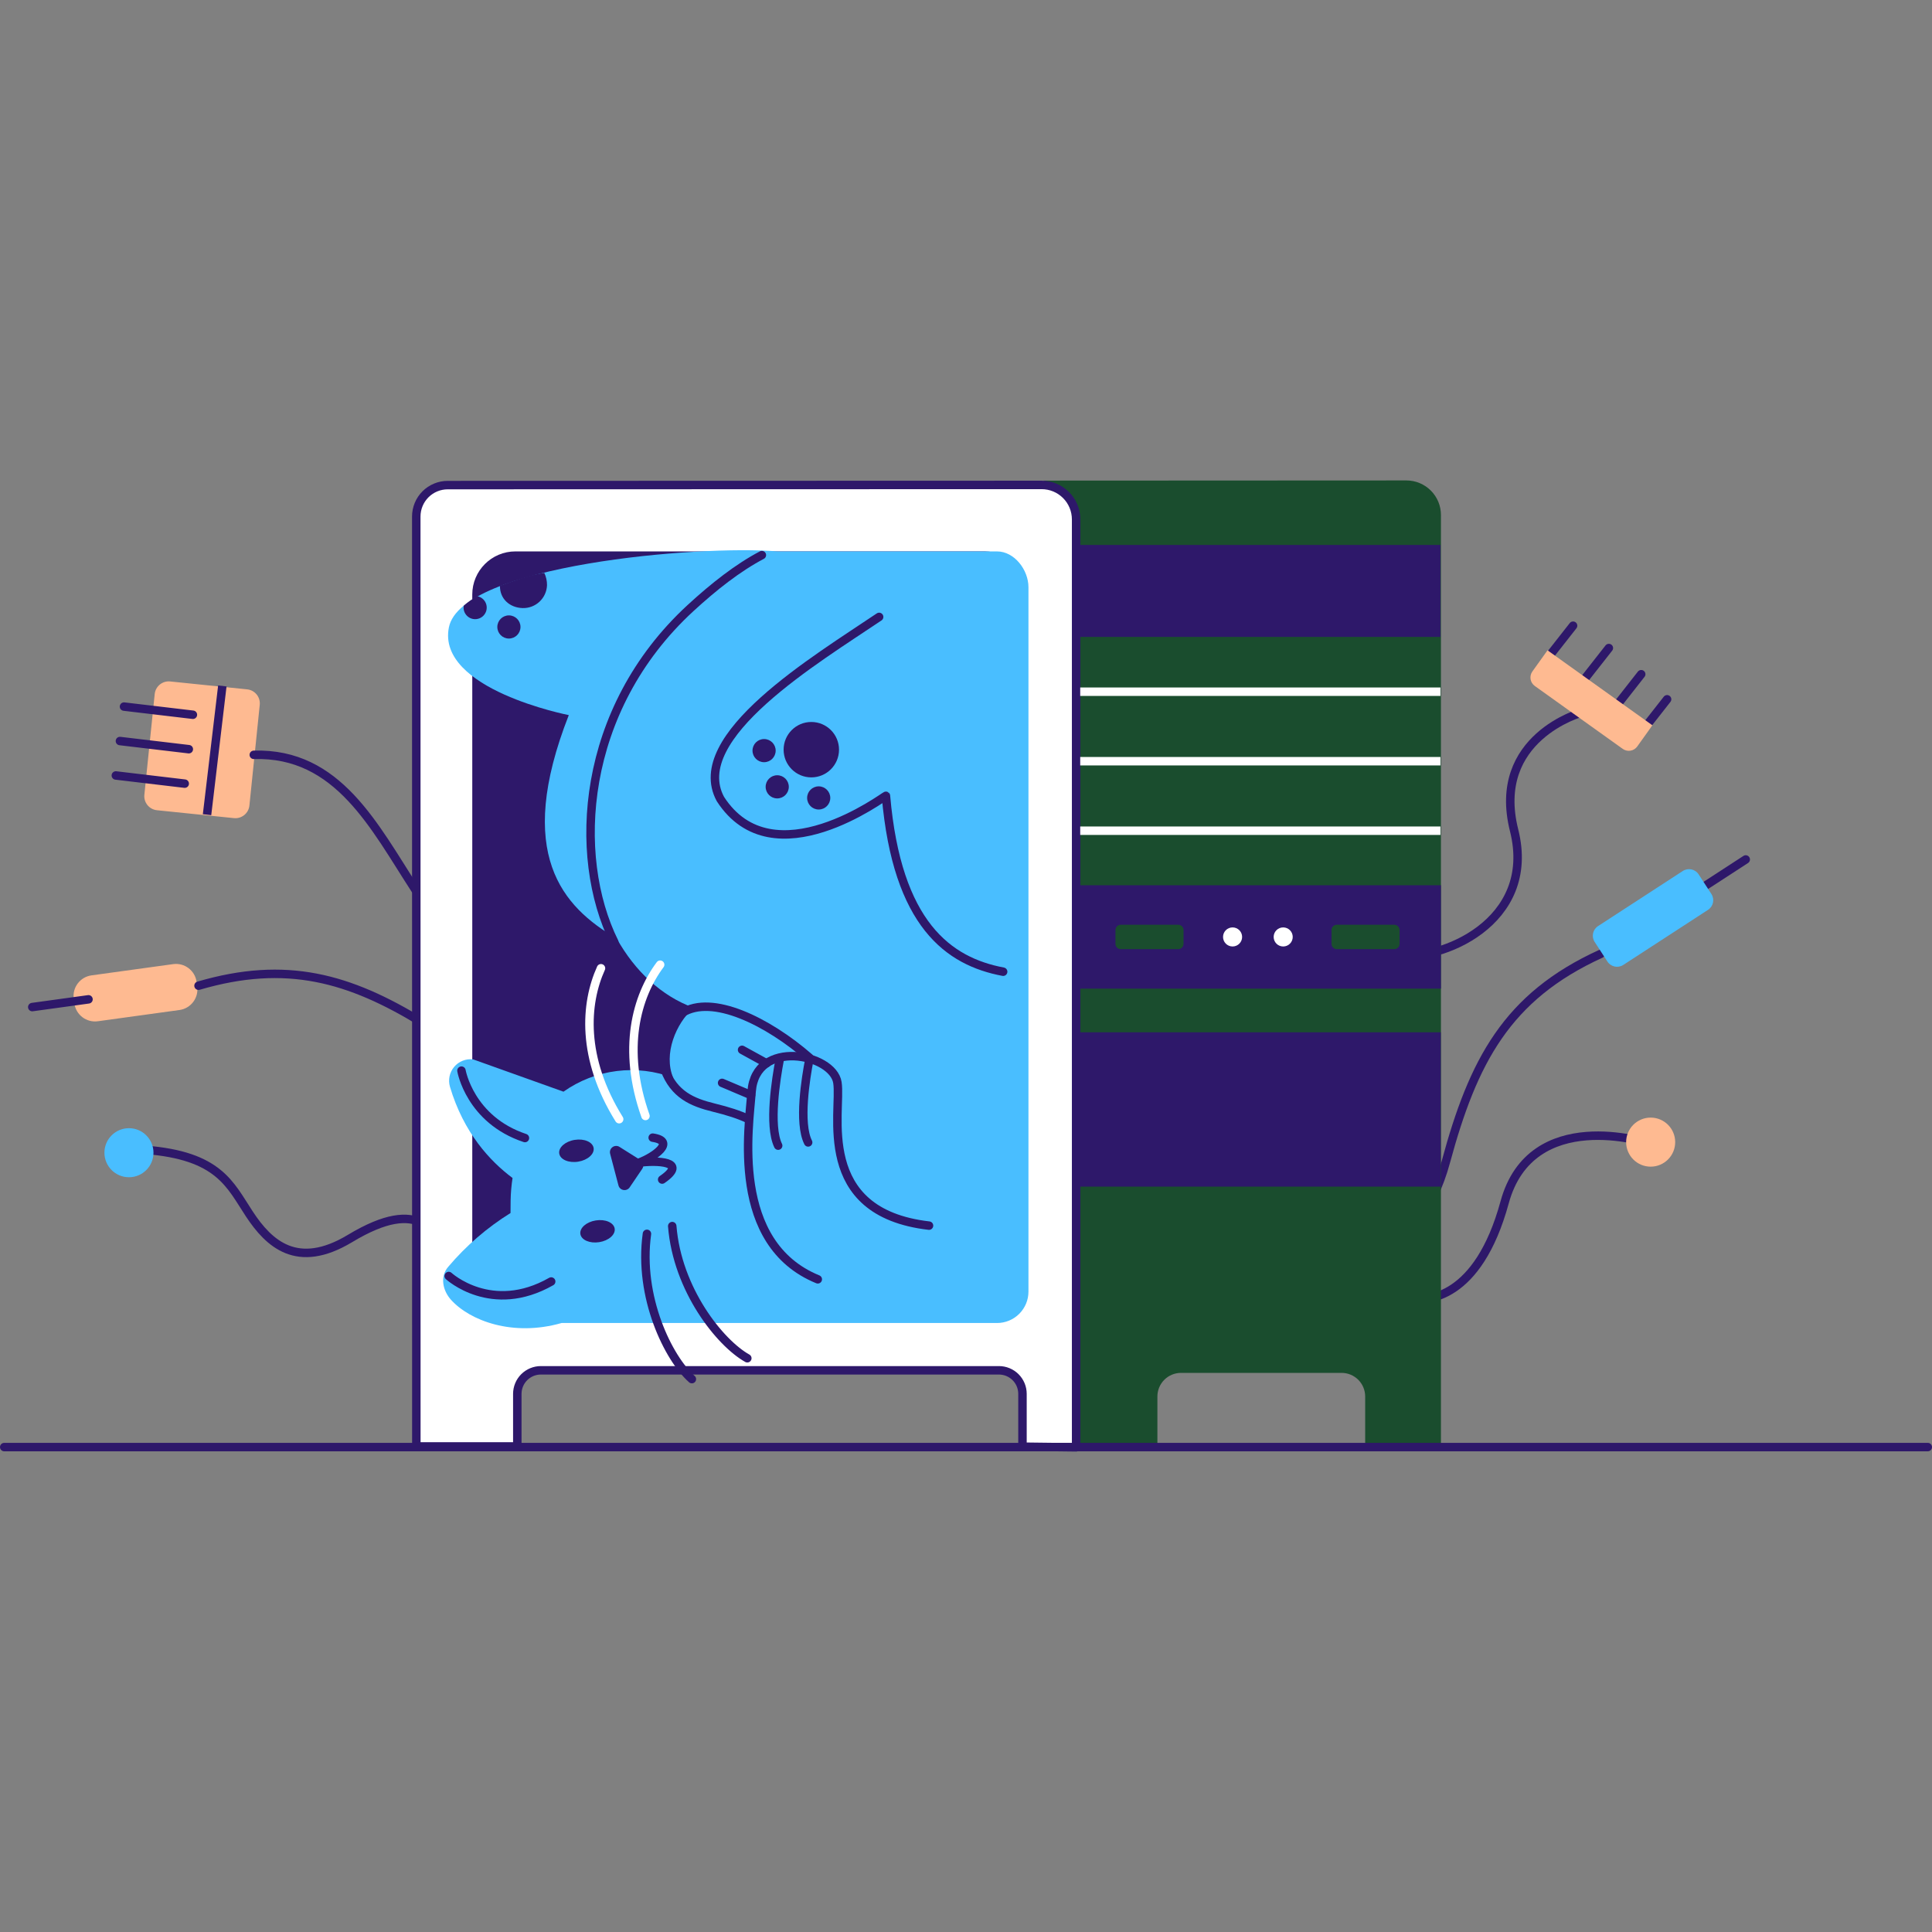 <svg width="360" height="360" viewBox="0 0 360 360" fill="none" xmlns="http://www.w3.org/2000/svg">
<rect x="0" y="0" width="360" height="360" fill="#808080" stroke="none"/>
<g clip-path="url(#clip0_1928_12776)">
<path d="M263.065 242.022C265.812 242.411 275.4 242.23 280.365 224.041C285.33 205.853 307.093 213.002 307.093 213.002" stroke="#2E186A" stroke-width="1.577" stroke-linecap="round" stroke-linejoin="round"/>
<path d="M307.577 217.39C310.101 217.39 312.147 215.343 312.147 212.819C312.147 210.294 310.101 208.248 307.577 208.248C305.052 208.248 303.006 210.294 303.006 212.819C303.006 215.343 305.052 217.39 307.577 217.39Z" fill="#FEBA91"/>
<path d="M260.458 177.943C268.08 179.207 286.479 172.011 282.131 154.716C277.784 137.421 294.729 132.771 294.729 132.771" stroke="#2E186A" stroke-width="1.577" stroke-linecap="round" stroke-linejoin="round"/>
<path d="M306.415 135.691L310.639 130.303ZM301.592 131.018L305.816 125.63ZM295.56 126.139L299.786 120.754ZM288.894 121.976L293.121 116.588Z" fill="white"/>
<path d="M306.415 135.691L310.639 130.303M301.592 131.018L305.816 125.63M295.56 126.139L299.786 120.754M288.894 121.976L293.121 116.588" stroke="#2E186A" stroke-width="1.577" stroke-linecap="round" stroke-linejoin="round"/>
<path d="M307.9 135.148L305.08 139.093C304.78 139.511 304.327 139.794 303.82 139.878C303.312 139.962 302.792 139.842 302.373 139.542L285.986 127.823C285.568 127.524 285.285 127.071 285.201 126.563C285.117 126.056 285.237 125.535 285.537 125.117L288.357 121.173L307.9 135.148Z" fill="#FEBA91"/>
<path d="M316.421 165.915L325.292 160.148M243.365 236.256C250.662 235.602 264.345 235.223 269.42 216.48C274.496 197.737 280.765 185.723 298.285 177.73" stroke="#2E186A" stroke-width="1.577" stroke-linecap="round" stroke-linejoin="round"/>
<path d="M302.477 179.801L318.266 169.536C319.255 168.893 319.536 167.569 318.892 166.58L316.517 162.926C315.874 161.937 314.55 161.656 313.561 162.299L297.772 172.564C296.782 173.208 296.502 174.531 297.145 175.521L299.521 179.174C300.164 180.164 301.487 180.444 302.477 179.801Z" fill="#49BEFF"/>
<path d="M27.002 214.25C40.848 215.301 42.856 220.742 46.478 226.23C50.1 231.718 55.354 236.712 65.213 230.78C71.947 226.724 75.895 226.54 78.589 227.839" stroke="#2E186A" stroke-width="1.577" stroke-linecap="round" stroke-linejoin="round"/>
<path d="M24.029 219.362C26.553 219.362 28.599 217.316 28.599 214.791C28.599 212.267 26.553 210.221 24.029 210.221C21.504 210.221 19.458 212.267 19.458 214.791C19.458 217.316 21.504 219.362 24.029 219.362Z" fill="#49BEFF"/>
<path d="M46.054 128.451L31.71 126.979C30.266 126.831 28.975 127.882 28.827 129.326L26.901 148.091C26.753 149.535 27.803 150.826 29.247 150.974L43.591 152.446C45.035 152.594 46.326 151.544 46.474 150.1L48.4 131.334C48.548 129.89 47.498 128.6 46.054 128.451Z" fill="#FEBA91"/>
<path d="M35.943 133.183L23.106 131.664M35.184 139.602L22.347 138.08M34.421 146.02L21.584 144.498M77.417 165.817C69.765 154.061 63.026 140.177 47.29 140.653" stroke="#2E186A" stroke-width="1.577" stroke-linecap="round" stroke-linejoin="round"/>
<path d="M41.429 127.816L38.58 151.806" stroke="#2E186A" stroke-width="1.577" stroke-linejoin="round"/>
<path d="M18.42 189.183C18.895 188.795 19.274 188.303 19.53 187.746C19.785 187.188 19.91 186.58 19.894 185.967C19.879 185.354 19.723 184.752 19.439 184.209C19.155 183.665 18.751 183.193 18.257 182.83" stroke="#2E186A" stroke-width="1.577" stroke-linecap="round" stroke-linejoin="round"/>
<path d="M32.262 179.65L17.053 181.745C14.932 182.037 13.449 183.993 13.741 186.114L13.861 186.984C14.153 189.105 16.109 190.588 18.23 190.296L33.439 188.201C35.56 187.909 37.043 185.953 36.751 183.832L36.631 182.962C36.339 180.841 34.383 179.358 32.262 179.65Z" fill="#FEBA91"/>
<path d="M16.491 186.211L6.011 187.654M78.749 190.587C65.097 182.226 53.356 178.867 36.992 183.672" stroke="#2E186A" stroke-width="1.577" stroke-linecap="round" stroke-linejoin="round"/>
<path d="M262.077 89.523L194.422 89.555L200.236 93.894L199.894 269.568L215.665 269.489V260.216C215.664 259.639 215.777 259.067 215.997 258.534C216.218 258 216.541 257.515 216.949 257.106C217.357 256.698 217.841 256.374 218.374 256.152C218.908 255.931 219.479 255.817 220.057 255.816H249.991C250.568 255.817 251.14 255.931 251.673 256.153C252.206 256.374 252.69 256.699 253.097 257.107C253.505 257.516 253.828 258.001 254.048 258.534C254.268 259.068 254.381 259.639 254.381 260.216V269.679H268.5V95.984C268.503 95.138 268.339 94.3 268.017 93.517C267.696 92.735 267.223 92.023 266.627 91.423C266.03 90.823 265.321 90.347 264.541 90.021C263.76 89.695 262.923 89.526 262.077 89.523Z" fill="#1A4D2E"/>
<path d="M190.524 269.568V259.72C190.524 259.144 190.41 258.573 190.189 258.042C189.968 257.51 189.645 257.026 189.237 256.619C188.829 256.213 188.346 255.89 187.813 255.67C187.281 255.45 186.711 255.337 186.135 255.338H100.783C100.207 255.337 99.636 255.45 99.104 255.67C98.572 255.89 98.088 256.213 97.68 256.619C97.273 257.026 96.949 257.51 96.728 258.042C96.508 258.573 96.394 259.144 96.393 259.72V269.518H77.579L77.566 96.242C77.567 95.472 77.719 94.71 78.015 94C78.31 93.289 78.742 92.644 79.287 92.1C79.832 91.557 80.478 91.126 81.19 90.833C81.901 90.54 82.663 90.389 83.433 90.391L194.088 90.359C194.933 90.359 195.769 90.525 196.55 90.847C197.33 91.17 198.039 91.644 198.637 92.241C199.234 92.838 199.708 93.547 200.031 94.327C200.354 95.107 200.52 95.944 200.52 96.788V269.687L190.524 269.568Z" fill="white" stroke="#2E186A" stroke-width="1.577" stroke-linecap="round" stroke-linejoin="round"/>
<path d="M183.477 102.746H96.039C91.6 102.746 88.001 106.345 88.001 110.784V237.706C88.001 242.145 91.6 245.744 96.039 245.744H183.477C187.916 245.744 191.515 242.145 191.515 237.706V110.784C191.515 106.345 187.916 102.746 183.477 102.746Z" fill="#2E186A"/>
<path d="M200.112 164.953H268.495V184.219H200.112V164.953Z" fill="#2E186A"/>
<path d="M239.104 176.362C240.086 176.362 240.881 175.567 240.881 174.585C240.881 173.604 240.086 172.809 239.104 172.809C238.123 172.809 237.328 173.604 237.328 174.585C237.328 175.567 238.123 176.362 239.104 176.362Z" fill="white"/>
<path d="M229.674 176.362C230.655 176.362 231.451 175.567 231.451 174.585C231.451 173.604 230.655 172.809 229.674 172.809C228.692 172.809 227.897 173.604 227.897 174.585C227.897 175.567 228.692 176.362 229.674 176.362Z" fill="white"/>
<path d="M259.793 172.311H249.1C248.549 172.311 248.102 172.758 248.102 173.309V175.864C248.102 176.416 248.549 176.863 249.1 176.863H259.793C260.344 176.863 260.791 176.416 260.791 175.864V173.309C260.791 172.758 260.344 172.311 259.793 172.311Z" fill="#1A4D2E"/>
<path d="M219.539 172.311H208.846C208.295 172.311 207.848 172.758 207.848 173.309V175.864C207.848 176.416 208.295 176.863 208.846 176.863H219.539C220.09 176.863 220.538 176.416 220.538 175.864V173.309C220.538 172.758 220.09 172.311 219.539 172.311Z" fill="#1A4D2E"/>
<path d="M200.578 101.541H268.408V118.678H200.578V101.541Z" fill="#2E186A"/>
<path d="M200.73 192.354H268.466V221.108H200.73V192.354Z" fill="#2E186A"/>
<path d="M201.282 128.891H268.408M201.282 141.841H268.408M201.282 154.791H268.408" stroke="white" stroke-width="1.577" stroke-linejoin="round"/>
<path d="M185.785 102.748H144.919C130.089 101.51 85.969 105.339 83.646 116.896C81.322 128.453 105.987 133.25 105.987 133.25C95.836 159.129 104.823 168.996 114.924 174.881C118.341 180.987 123.274 185.597 129.193 187.76L129.125 187.928C126.015 190.649 123.56 196.36 125.445 200.842C122.087 199.56 118.465 199.125 114.899 199.574C111.332 200.023 107.932 201.343 104.996 203.418L88.161 197.399C87.502 197.32 86.834 197.407 86.217 197.651C85.6 197.894 85.053 198.288 84.625 198.795C84.197 199.302 83.902 199.908 83.766 200.557C83.63 201.207 83.657 201.88 83.846 202.516C86.387 211.058 91.279 216.349 95.505 219.501C95.295 220.878 95.175 222.268 95.148 223.661C95.132 224.468 95.127 225.252 95.129 226.027C90.757 228.744 86.837 232.129 83.512 236.06C81.935 237.899 82.505 240.478 84.019 242.176C87.554 246.118 95.584 249.12 104.647 246.523H185.785C186.555 246.523 187.317 246.371 188.028 246.076C188.739 245.781 189.385 245.349 189.929 244.804C190.472 244.259 190.903 243.612 191.197 242.901C191.49 242.189 191.64 241.426 191.638 240.657V109.421C191.638 106.188 189.018 102.748 185.785 102.748Z" fill="#49BEFF"/>
<path d="M173.108 228.378C151.632 225.895 156.878 207.141 156.039 201.716C155.209 196.333 140.795 193.445 140.056 203.383C139.557 210.064 136.043 231.703 152.381 238.382" stroke="#2E186A" stroke-width="1.577" stroke-linecap="round" stroke-linejoin="round"/>
<path d="M145.287 197.439C144.627 200.88 143.184 209.753 145 213.473M150.79 197.534C150.168 200.725 148.751 209.262 150.588 212.873" stroke="#2E186A" stroke-width="1.577" stroke-linecap="round" stroke-linejoin="round"/>
<path d="M150.817 197.068C143.005 190.284 132.681 185.211 127.104 188.744M123.855 199.289C125.621 203.965 128.978 205.397 132.999 206.386C135.706 207.053 137.667 207.679 139.491 208.538M139.949 204.06L134.553 201.778M142.835 198.13L138.274 195.622" stroke="#2E186A" stroke-width="1.577" stroke-linecap="round" stroke-linejoin="round"/>
<path d="M83.612 237.766C83.612 237.766 91.591 245.125 102.707 238.791" stroke="#2E186A" stroke-width="1.577" stroke-linecap="round" stroke-linejoin="round"/>
<path d="M85.985 199.498C85.985 199.498 87.544 208.637 97.813 212.056" stroke="#2E186A" stroke-width="1.577" stroke-linecap="round" stroke-linejoin="round"/>
<path d="M186.923 181.065C176.788 179.152 167.165 172.318 165.081 148.286C164.963 148.184 144.075 164.122 134.237 148.888C127.952 137.271 152.184 122.809 163.814 114.953" stroke="#2E186A" stroke-width="1.577" stroke-linecap="round" stroke-linejoin="round"/>
<path d="M141.962 103.434C137.494 105.783 133.025 109.298 128.649 113.322C108.148 132.214 106.526 159.492 114.456 175.52" stroke="#2E186A" stroke-width="1.577" stroke-linecap="round" stroke-linejoin="round"/>
<path d="M142.377 142.025C143.569 142.025 144.535 141.059 144.535 139.867C144.535 138.675 143.569 137.709 142.377 137.709C141.185 137.709 140.219 138.675 140.219 139.867C140.219 141.059 141.185 142.025 142.377 142.025Z" fill="#2E186A"/>
<path d="M144.824 148.773C146.016 148.773 146.982 147.807 146.982 146.615C146.982 145.423 146.016 144.457 144.824 144.457C143.632 144.457 142.666 145.423 142.666 146.615C142.666 147.807 143.632 148.773 144.824 148.773Z" fill="#2E186A"/>
<path d="M152.554 150.841C153.746 150.841 154.712 149.875 154.712 148.683C154.712 147.492 153.746 146.525 152.554 146.525C151.363 146.525 150.396 147.492 150.396 148.683C150.396 149.875 151.363 150.841 152.554 150.841Z" fill="#2E186A"/>
<path d="M151.177 144.854C154.028 144.854 156.339 142.542 156.339 139.691C156.339 136.84 154.028 134.529 151.177 134.529C148.326 134.529 146.015 136.84 146.015 139.691C146.015 142.542 148.326 144.854 151.177 144.854Z" fill="#2E186A"/>
<path d="M94.827 118.984C96.019 118.984 96.985 118.018 96.985 116.826C96.985 115.634 96.019 114.668 94.827 114.668C93.635 114.668 92.669 115.634 92.669 116.826C92.669 118.018 93.635 118.984 94.827 118.984Z" fill="#2E186A"/>
<path d="M97.361 113.306C97.942 113.325 98.52 113.23 99.064 113.025C99.608 112.821 100.107 112.511 100.531 112.114C100.955 111.717 101.297 111.24 101.537 110.711C101.777 110.182 101.91 109.61 101.929 109.029C101.934 108.241 101.761 107.461 101.424 106.748C98.423 107.169 95.676 108.278 93.158 109.143C93.116 111.553 94.94 113.224 97.361 113.306ZM86.379 113.143C86.365 113.556 86.47 113.965 86.682 114.321C86.893 114.676 87.203 114.963 87.573 115.148C87.943 115.333 88.359 115.407 88.77 115.362C89.181 115.317 89.571 115.155 89.892 114.895C90.214 114.635 90.454 114.288 90.585 113.895C90.715 113.503 90.729 113.081 90.626 112.68C90.523 112.279 90.307 111.917 90.004 111.635C89.701 111.354 89.323 111.166 88.916 111.093C88.022 111.596 87.182 112.187 86.408 112.859C86.392 112.953 86.382 113.048 86.379 113.143Z" fill="#2E186A"/>
<path d="M107.737 216.46C109.506 216.174 110.793 215.033 110.612 213.912C110.431 212.791 108.85 212.114 107.081 212.4C105.312 212.686 104.025 213.827 104.206 214.948C104.387 216.069 105.968 216.745 107.737 216.46Z" fill="#2E186A"/>
<path d="M111.662 231.458C113.427 231.177 114.713 230.043 114.535 228.925C114.357 227.807 112.782 227.128 111.017 227.409C109.253 227.69 107.967 228.824 108.145 229.943C108.323 231.061 109.898 231.739 111.662 231.458Z" fill="#2E186A"/>
<path d="M115.441 213.708L119.329 216.157C119.461 216.241 119.575 216.35 119.664 216.478C119.753 216.607 119.816 216.752 119.848 216.905C119.88 217.058 119.88 217.216 119.85 217.369C119.819 217.523 119.758 217.668 119.67 217.798L117.331 221.246C117.206 221.431 117.03 221.576 116.824 221.663C116.618 221.751 116.392 221.778 116.171 221.74C115.951 221.702 115.746 221.602 115.581 221.451C115.416 221.3 115.298 221.105 115.242 220.888L113.691 214.99C113.63 214.764 113.64 214.524 113.717 214.303C113.795 214.082 113.938 213.889 114.128 213.751C114.317 213.612 114.543 213.534 114.778 213.526C115.012 213.518 115.244 213.582 115.441 213.708Z" fill="#2E186A"/>
<path d="M123.382 219.793C128.376 216.361 122.33 216.213 119.1 216.639C121.923 215.588 126.055 212.655 121.621 211.984" stroke="#2E186A" stroke-width="1.577" stroke-linecap="round" stroke-linejoin="round"/>
<path d="M111.985 180.421C109.018 186.971 108.269 197.137 115.373 208.545M123.009 179.756C118.611 185.638 115.846 195.455 120.275 207.948" stroke="white" stroke-width="1.577" stroke-linecap="round" stroke-linejoin="round"/>
<path d="M128.922 256.978C124.586 253.133 118.913 241.734 120.548 229.906M139.252 253.091C134.192 250.268 126.207 240.364 125.261 228.463" stroke="#2E186A" stroke-width="1.577" stroke-linecap="round" stroke-linejoin="round"/>
<path d="M359.211 269.643H0.788" stroke="#2E186A" stroke-width="1.577" stroke-linecap="round" stroke-linejoin="round"/>
</g>
<defs>
<clipPath id="clip0_1928_12776">
<rect width="360" height="360" fill="white"/>
</clipPath>
</defs>
</svg>
